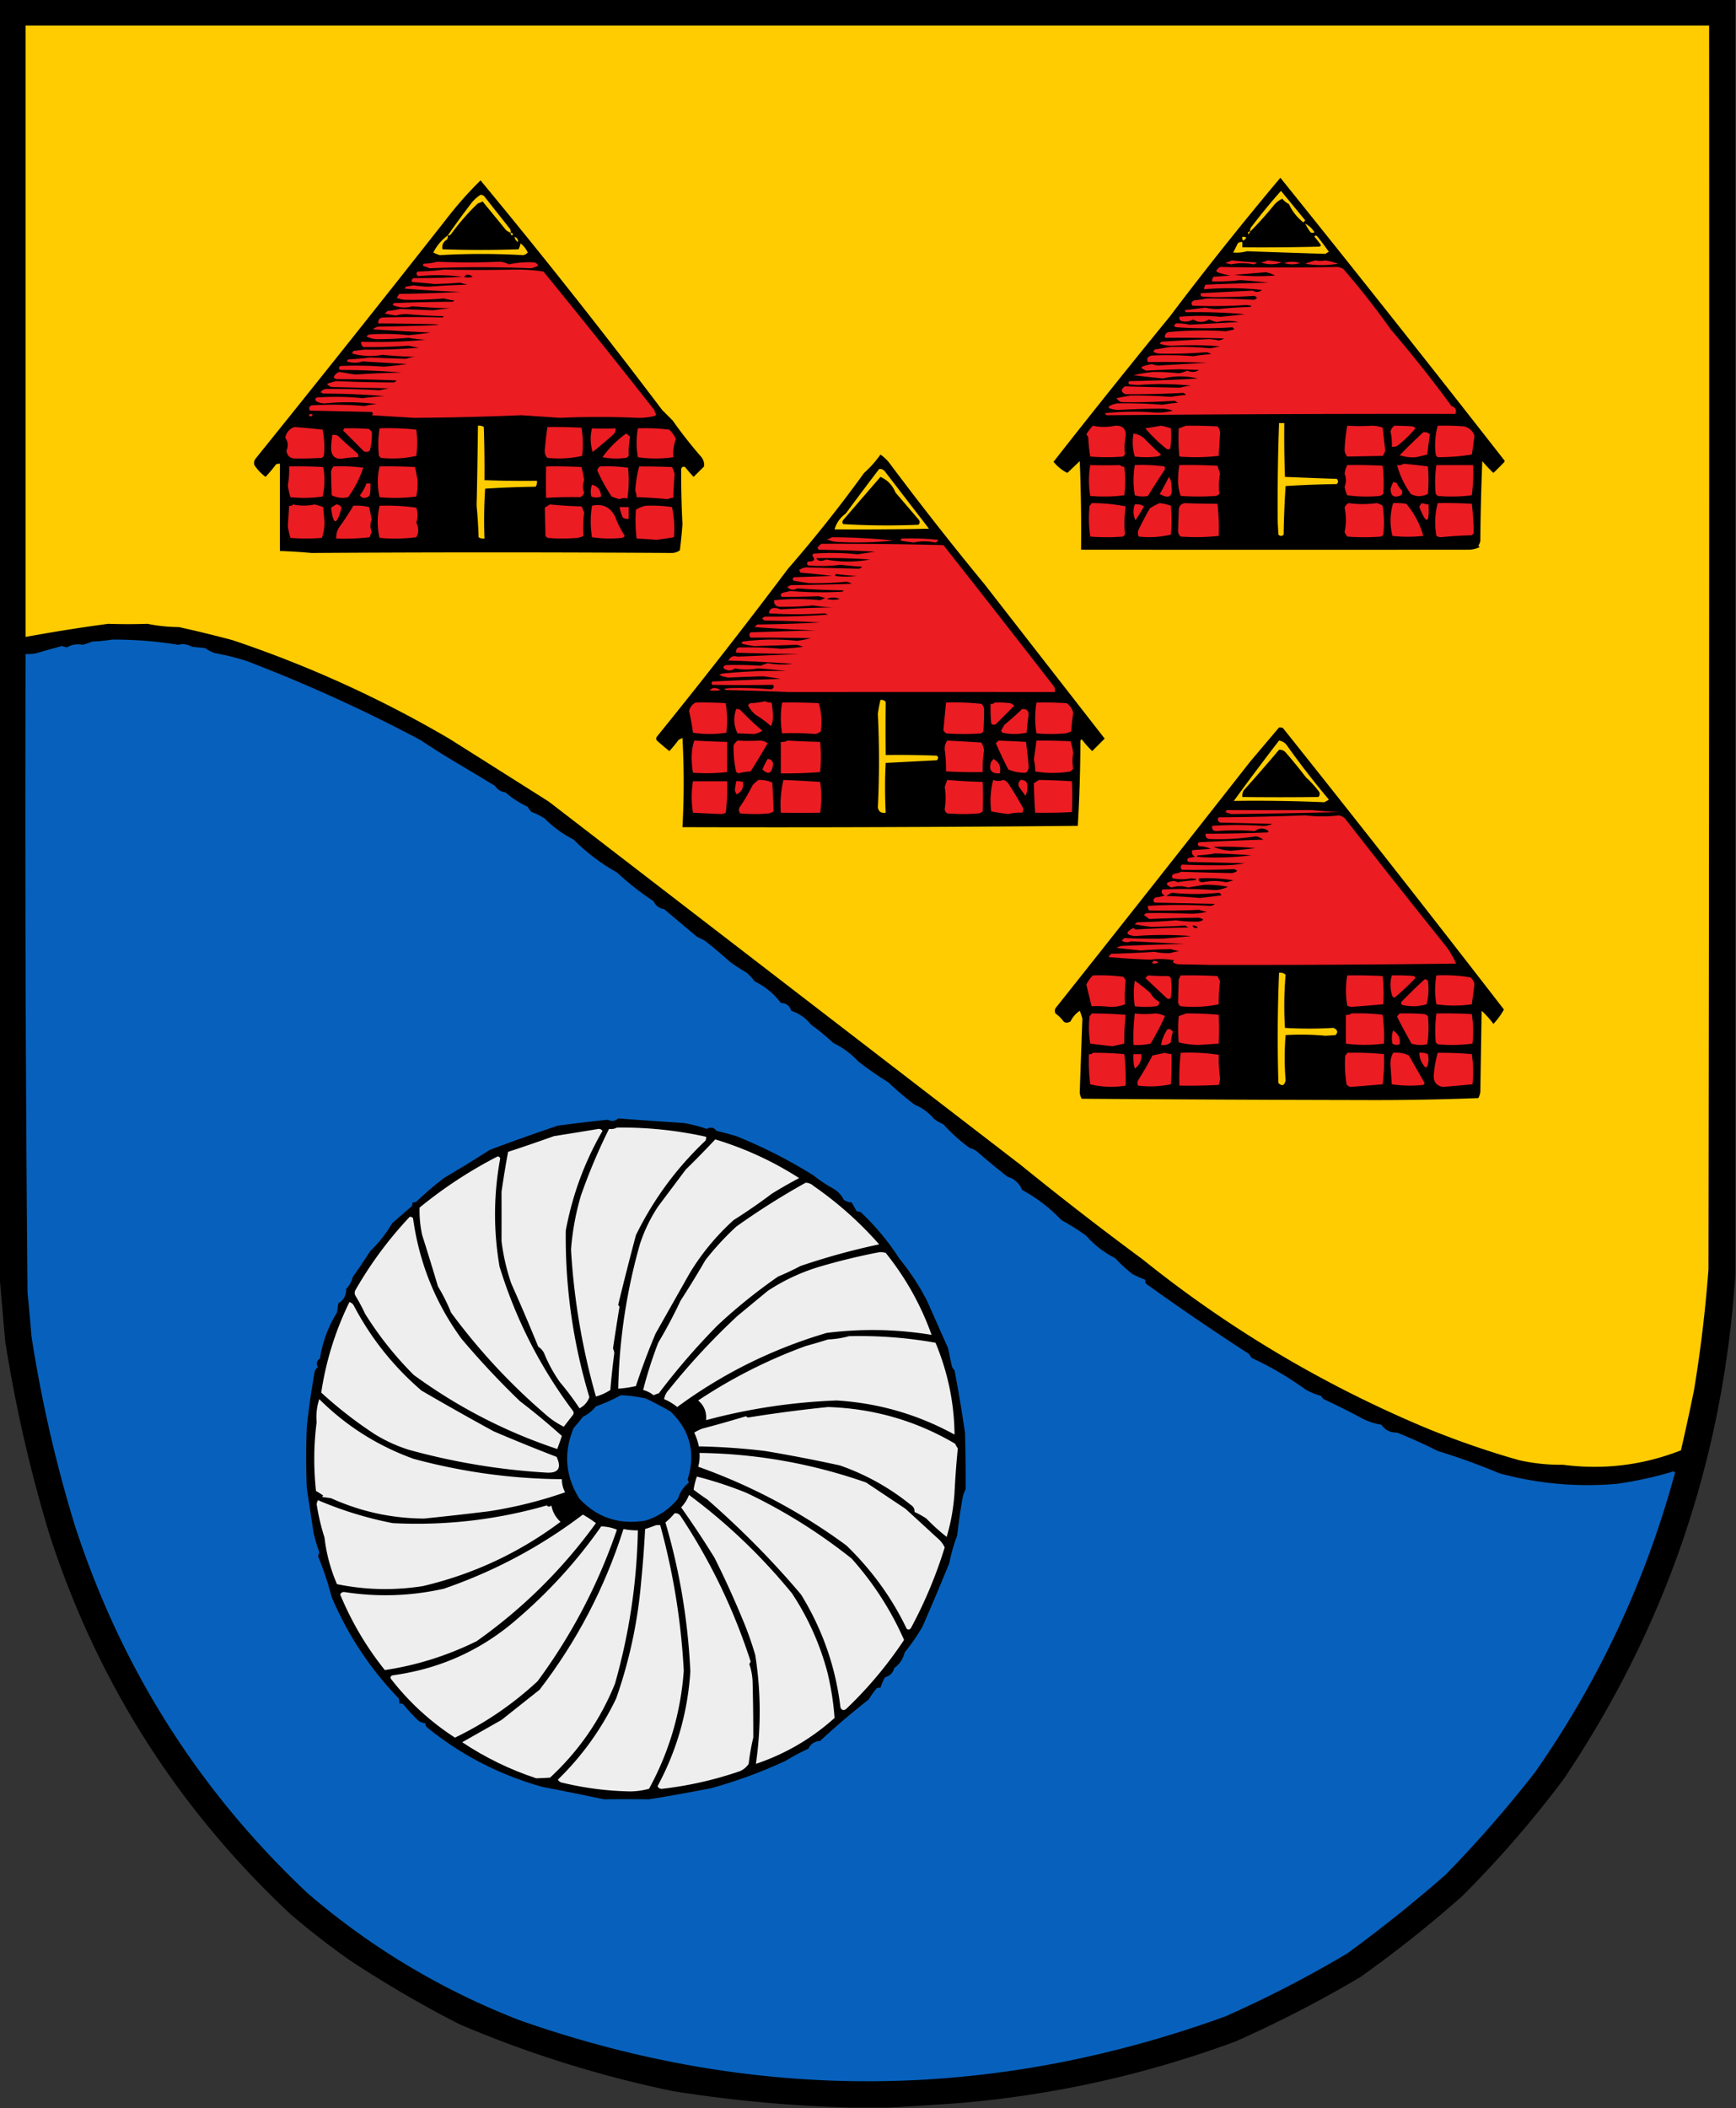<svg xmlns="http://www.w3.org/2000/svg" width="1324" height="1607" style="shape-rendering:geometricPrecision;text-rendering:geometricPrecision;image-rendering:optimizeQuality;fill-rule:evenodd;clip-rule:evenodd"><rect width="100%" height="100%" fill="#333333" stroke="none"/><path style="opacity:1" d="M-.5-.5h1324v972c-9.14 139.88-52.64 267.88-130.5 384-23.59 31.61-49.43 61.44-77.5 89.5a915.149 915.149 0 0 1-78 62 911.277 911.277 0 0 1-95 49c-67.907 25.14-137.907 40.81-210 47a3742.89 3742.89 0 0 1-55 3.5h-27c-45.797-1.11-91.464-5.28-137-12.5-56.086-11.6-110.419-28.6-163-51a874.171 874.171 0 0 1-84-49 598.437 598.437 0 0 1-45-35c-85.808-80.21-146.975-176.38-183.5-288.5a1081.468 1081.468 0 0 1-34-148 6429.411 6429.411 0 0 1-4.5-52V-.5z"/><path style="opacity:1" fill="#fecc00" d="M19.5 19.5h1284c.17 316 0 632-.5 948-2.3 30.843-5.96 61.51-11 92-3.12 15.38-6.45 30.71-10 46-29 11.37-59 15.03-90 11-11.19.16-22.36-1-33.5-3.5-24.4-6.91-48.4-15.25-72-25-77.83-32.73-149.5-75.4-215-128a2583.977 2583.977 0 0 1-93-72 2570818.302 2570818.302 0 0 1-360-277 44114.488 44114.488 0 0 0-76-48c-52.183-30.581-107.183-55.581-165-75a926.903 926.903 0 0 0-41-10c-8.11-.06-16.11-.894-24-2.5a453.296 453.296 0 0 1-30 0 1300.975 1300.975 0 0 0-63 10v-466z"/><path style="opacity:1" d="M976.5 135.5a18185.13 18185.13 0 0 1 170.5 215c.67.667.67 1.333 0 2a354.914 354.914 0 0 1-8 8 107.236 107.236 0 0 1-8.5-9 1879.93 1879.93 0 0 0-1.5 61 11.381 11.381 0 0 1-1.5 3.5c.33.333.67.667 1 1-2.46 1.216-5.13 1.882-8 2-98.89.089-197.558.089-296 0 .246-22.416-.088-44.916-1-67.5-3.17 3.02-6.337 6.02-9.5 9a32.392 32.392 0 0 1-10.5-8.5A6676 6676 0 0 1 892 241.5a2614.595 2614.595 0 0 1 84.5-106zM366.5 137.5a5012.291 5012.291 0 0 1 138.5 175l8 8a350.308 350.308 0 0 0 22 28c1.59 2.15 2.257 4.483 2 7l-8 8a109.442 109.442 0 0 1-6.5-7.5c-1.465-.601-2.465-.101-3 1.5-.068 13.705.266 27.705 1 42a351.781 351.781 0 0 1-2 20c-1.791 1.264-3.791 1.931-6 2-91.29-.593-182.957-.593-275 0a405.39 405.39 0 0 0-24-1.5 9827.203 9827.203 0 0 1 0-66.5 4.934 4.934 0 0 0-3 .5 111.037 111.037 0 0 1-8 9.5 36.358 36.358 0 0 1-8.5-9c-.52-1.789-.187-3.456 1-5a19005.794 19005.794 0 0 0 145-182 285.441 285.441 0 0 1 26.5-30z"/><path style="opacity:1" fill="#fecc00" d="M953.5 176.5a4.934 4.934 0 0 1 .5-3 459.141 459.141 0 0 1 23-28l18.5 22.5-1.5 1.5c-4.819-3.812-8.486-8.479-11-14a14.705 14.705 0 0 1-5-4 17.21 17.21 0 0 0-6.5 5 255.972 255.972 0 0 1-18 20zM389.5 177.5a18.473 18.473 0 0 1-3.5-2 3934.16 3934.16 0 0 0-18-22 11.333 11.333 0 0 1-3.5 1.5 171.775 171.775 0 0 0-20.5 23.5c-.671.752-1.504 1.086-2.5 1a592.943 592.943 0 0 1 17.5-24 27.393 27.393 0 0 1 7.5-7c1.529.029 2.696.696 3.5 2a17319.99 17319.99 0 0 0 19 24c.483.948.649 1.948.5 3zM995.5 170.5c2.854 1.473 5.19 3.64 7 6.5-1 .667-2 .667-3 0a36.633 36.633 0 0 1-4-6.5zM953.5 176.5c-.283.789-.783 1.456-1.5 2-.528-1.316-.028-1.983 1.5-2zM389.5 177.5c1.837.139 2.17.806 1 2-.798-.457-1.131-1.124-1-2zM341.5 179.5a4.934 4.934 0 0 1-.5 3c-3.035 1.887-4.202 4.387-3.5 7.5a840.83 840.83 0 0 0 58 0 15.256 15.256 0 0 0 1.5-4.5c2.405 1.903 4.239 4.236 5.5 7a6.201 6.201 0 0 1-3.5 2c-21.588-1.238-42.754-1.238-63.5 0a29.825 29.825 0 0 1-5-2c2.623-5.284 6.289-9.617 11-13zM1002.5 180.5c.4-1.025 1.06-1.192 2-.5 3.18 3.913 6.18 7.913 9 12a9.39 9.39 0 0 0-2.5 1.5c-19.822-.604-39.822-1.271-60-2-3.394.956-6.894 1.289-10.5 1a131.569 131.569 0 0 0 3.5-7c1.011-.837 2.178-1.17 3.5-1v4c19.669.167 39.336 0 59-.5.33-.333.67-.667 1-1a50.998 50.998 0 0 0-5-6.5zM392.5 180.5c1.946.754 2.779 2.088 2.5 4-1.481-.971-2.315-2.304-2.5-4zM947.5 180.5c3.633-.057 3.8.943.5 3a4.934 4.934 0 0 1-.5-3z"/><path style="opacity:1" fill="#ec1c23" d="M939.5 198.5c6.3.707 12.633 1.207 19 1.5-.608.87-1.441 1.37-2.5 1.5-5.645-1.155-11.311-1.155-17 0l-4.5-1a112.33 112.33 0 0 0 5-2zM966.5 198.5c3.688.281 7.355.781 11 1.5-5.291 1.875-10.625 1.875-16 0 1.882-.198 3.548-.698 5-1.5zM1003.5 198.5c2.44.553 4.77.553 7 0 3.47.511 6.81 1.344 10 2.5-8.37 1.438-16.7 1.438-25 0a53.846 53.846 0 0 1 8-2.5zM333.5 199.5c15.877.684 31.71.684 47.5 0a14.79 14.79 0 0 1 7 2 72.378 72.378 0 0 1 19.5-1.5c1.41.368 2.41 1.201 3 2.5a23.441 23.441 0 0 1-5.5 2 912.107 912.107 0 0 0-77.5 0 28.931 28.931 0 0 0-4-1.5c-1.333-.667-1.333-1.333 0-2 3.525-.179 6.859-.679 10-1.5zM979.5 200.5c3.851-1.309 7.851-1.309 12 0-4.046 1.265-8.046 1.265-12 0zM930.5 203.5c29.743.543 59.409.543 89 0 1.8.077 3.47.577 5 1.5a603.93 603.93 0 0 1 36.5 46.5 958.663 958.663 0 0 1 46 58c3.07.969 4.07 2.969 3 6-89.45-.117-178.114.217-266 1l-1.5-1.5c12.888-1.367 25.888-1.534 39-.5 4.509.139 8.842-.361 13-1.5a27.86 27.86 0 0 0-9-1.5 723.339 723.339 0 0 0-33.5 1c-8.431-1.114-8.598-2.781-.5-5a347.739 347.739 0 0 1 35 1 122.515 122.515 0 0 1 12-1.5 9.454 9.454 0 0 1-2.5-1.5 450.423 450.423 0 0 1-40.5 1c-1.73-.526-3.064-1.526-4-3 3.541-.7 7.041-1.367 10.5-2a384.18 384.18 0 0 1 31 1 152.043 152.043 0 0 1 11.5-1.5 4.457 4.457 0 0 0-2-1.5 804.424 804.424 0 0 1-44 1c-3.759-1.604-3.925-3.604-.5-6 14.001.424 28.001.757 42 1a42.36 42.36 0 0 1 8.5-1.5 208.496 208.496 0 0 0-40.5-.5l-6.5-.5c-1.141-.741-1.141-1.575 0-2.5 17.19-.28 34.523-.946 52-2-8.92-2.101-17.754-2.101-26.5 0a1002.562 1002.562 0 0 1-22.5-2.5 111.392 111.392 0 0 1 15-2.5 176.02 176.02 0 0 1 19.5 1 24.49 24.49 0 0 0 6.5-2c3.147 1.475 6.147 1.308 9-.5l-15-.5c-8.726.24-17.226.573-25.5 1a26.585 26.585 0 0 1-3.5-2l.5-1a50.126 50.126 0 0 1 7.5-2c2.311.954 4.478 1.288 6.5 1 11.772-.657 23.605-1.324 35.5-2a845.744 845.744 0 0 0-45-.5c-1.206-2.709-.206-4.375 3-5a266.09 266.09 0 0 1 32 .5 102.63 102.63 0 0 1 13-1.5c-1.1-1.023-2.433-1.523-4-1.5a329.942 329.942 0 0 1-35.5 1 9.62 9.62 0 0 1-4.5-1.5 3.647 3.647 0 0 0 1-1.5 429.937 429.937 0 0 1 12-2c10.567-.312 20.734.022 30.5 1l7.5-1.5a264.371 264.371 0 0 0-35.5-.5c-3.684.13-7.184-.37-10.5-1.5a3.647 3.647 0 0 0 1-1.5 1886.293 1886.293 0 0 1 36.5-2 45.11 45.11 0 0 1 7.5 1 10.258 10.258 0 0 0 4-1.5c-14.996-.5-29.996-.667-45-.5-.28-2.888 1.053-4.388 4-4.5a278.077 278.077 0 0 1 42.5-.5 91.567 91.567 0 0 0 6.5-1.5l-1.5-1.5c-13.861.916-27.861.916-42 0-2.893-.268-3.226-1.268-1-3 3.284-.113 6.617.22 10 1 12.438-.658 24.938-1.324 37.5-2-5.509-1.265-11.009-1.265-16.5 0a40.179 40.179 0 0 1-6-2c-4.025 2.511-8.025 2.511-12 0-3.061 1.729-6.228 2.063-9.5 1-.886-.825-1.219-1.825-1-3 10.619-.992 21.119-.992 31.5 0a1008.07 1008.07 0 0 0 18.5-2 434.985 434.985 0 0 0-45-1.5 3.647 3.647 0 0 1-1-1.5 1038.24 1038.24 0 0 1 16-2c3.64.899 7.14 1.233 10.5 1a287.67 287.67 0 0 1 23.5-1.5l1-1-4-.5a396.049 396.049 0 0 1-41 .5c-1.227-1.587-.894-2.921 1-4 3.361-.337 6.694-.837 10-1.5a781.92 781.92 0 0 1 36 1c2.667-1 2.667-2 0-3-10.2.692-20.7 1.025-31.5 1l-8.5-.5c-.951-.718-1.117-1.551-.5-2.5 13.117-.693 26.284-1.36 39.5-2 2.446 1.463 4.78 1.296 7-.5-14.477-1.583-29.144-1.75-44-.5-.17-1.322.163-2.489 1-3.5 16.13-.696 32.13-1.196 48-1.5a441.02 441.02 0 0 0-21.5-2 157.9 157.9 0 0 1-21.5 1c-.17-1.322.163-2.489 1-3.5l13-1a51.277 51.277 0 0 1-10-2.5l-1-1c.84-1.235 1.84-2.235 3-3zM338.5 205.5c17.892.357 35.892.357 54 0 7.408-.113 14.741.387 22 1.5A7053.856 7053.856 0 0 1 499 312.5a11.333 11.333 0 0 0 1.5 3.5l-1 1a50.28 50.28 0 0 1-13 1.5 664.792 664.792 0 0 0-59.5 0c-9.826-.679-19.66-1.346-29.5-2a2301.775 2301.775 0 0 1-81.5 2 5634.166 5634.166 0 0 1-32.5-2c1.141-.925 1.141-1.759 0-2.5l-47-1c-1.227-1.587-.894-2.921 1-4a276.59 276.59 0 0 1 40.5.5 51.727 51.727 0 0 1 9.5-1.5c-13.414-1.647-26.747-1.814-40-.5a12.862 12.862 0 0 1-6-1.5c-1.333-1-1.333-2 0-3a206.366 206.366 0 0 1 35 .5 198.502 198.502 0 0 1 17-1.5 561.31 561.31 0 0 0-47-2l-2-1c1.318-1.908 3.152-2.742 5.5-2.5a615.778 615.778 0 0 1 39.5 1 130.406 130.406 0 0 1 7-1.5l-43-1c-1.786-.196-3.119-1.029-4-2.5a81.805 81.805 0 0 1 7-2 994.58 994.58 0 0 0 44 1 4.457 4.457 0 0 0 2-1.5 1074.853 1074.853 0 0 0-46-1 4.457 4.457 0 0 1-2-1.5c.87-2.026 2.37-3.359 4.5-4 3.951.731 7.951 1.398 12 2a691.946 691.946 0 0 1 35.5-1.5 561.31 561.31 0 0 0-47-2c-1.333-1-1.333-2 0-3a269.484 269.484 0 0 1 33 .5 287.544 287.544 0 0 0 18-2c-11.364-.687-22.698-1.354-34-2-3.984 1.27-7.984 1.27-12 0a3.647 3.647 0 0 1 1-1.5 255.577 255.577 0 0 0 17-1.5c8.888.426 17.888.76 27 1a38.852 38.852 0 0 1 7-1.5 379.999 379.999 0 0 1-25-1.5c-7.442 1.373-15.109 1.04-23-1l1-2 8.5-1a429.267 429.267 0 0 0 41.5-1.5 100.318 100.318 0 0 1-8-1.5 401.661 401.661 0 0 1-34.5 1c-1.188-1.063-1.688-2.397-1.5-4a405.656 405.656 0 0 0 49-1.5c-4.363-.29-8.696-.79-13-1.5-7.443.642-14.776.975-22 1-3.545.18-6.878-.486-10-2a4.457 4.457 0 0 1 2-1.5 162.515 162.515 0 0 1 30 .5 343.406 343.406 0 0 0 17-2 1743.03 1743.03 0 0 1-44-2.5c1.123-1.044 2.456-1.71 4-2 61.33-1.166 61.33-2 0-2.5-.28-2.888 1.053-4.388 4-4.5a762.009 762.009 0 0 1 45 0l1-1a391.806 391.806 0 0 1-27.5-1.5c-2.881-.19-5.881.144-9 1a94.871 94.871 0 0 1-8.5-1.5l2-2a51.727 51.727 0 0 0 9.5-1.5c8.248.364 16.748.698 25.5 1 4.317-.632 8.65-1.132 13-1.5a547.664 547.664 0 0 1-29-1.5c-5.119 1.459-10.119 1.126-15-1a3.647 3.647 0 0 1 1-1.5c15.091-.579 30.091-.913 45-1l1-1a46.745 46.745 0 0 1-8-1.5 274.815 274.815 0 0 1-30.5 1 25.716 25.716 0 0 1-5.5-1.5l2-3c15.677-.167 31.344-.667 47-1.5a1013.167 1013.167 0 0 1-43-2.5 3.647 3.647 0 0 0 1-1.5l6-1c4.146.636 8.146.969 12 1a547.664 547.664 0 0 1 29-1.5 66.87 66.87 0 0 1-5.5-1.5c-6.668.532-13.335.865-20 1a297.658 297.658 0 0 0-16.5-1.5c-.958-1.147-.625-2.147 1-3a628.158 628.158 0 0 0 37-1c-10.995-1.455-22.162-1.622-33.5-.5-1.617-1.036-1.784-2.203-.5-3.5a196.99 196.99 0 0 0 20-1.5z"/><path style="opacity:1" d="M965.5 207.5a31.774 31.774 0 0 1 7 2.5 160.723 160.723 0 0 1-31-.5c8.157-.667 16.157-1.333 24-2zM355.5 209.5c1.929-.269 3.595.231 5 1.5a12.494 12.494 0 0 1-7 0c.916-.278 1.582-.778 2-1.5z"/><path style="opacity:1" fill="#ec1c23" d="M235.5 316.5c.751-1.073 1.751-1.24 3-.5-.852 1.728-1.852 1.895-3 .5z"/><path style="opacity:1" fill="#fecc00" d="M975.5 322.5h4a840.27 840.27 0 0 0 .5 41c13.002.554 26.17 1.054 39.5 1.5 1.33 1.333 1.33 2.667 0 4-13.01.167-26.013.667-39 1.5a724.3 724.3 0 0 0-1.5 37c-1.333 1.333-2.667 1.333-4 0l-.5-9c-.238-25.264.096-50.597 1-76zM364.5 324.5c1.644-.214 3.144.12 4.5 1 .429 13.621.595 27.121.5 40.5 13.329.5 26.663.667 40 .5.214 1.644-.12 3.144-1 4.5a759.776 759.776 0 0 0-38.5 1.5 371.624 371.624 0 0 0-.5 38c-1.644.214-3.144-.12-4.5-1a352.844 352.844 0 0 0-1.5-24c.466-20.498.799-40.831 1-61z"/><path style="opacity:1" fill="#ec1c23" d="M833.5 324.5a40.164 40.164 0 0 0 17 0c5.741-.259 8.408 2.408 8 8-.901 4.734-1.067 9.401-.5 14l-1.5 1.5c-8.333.667-16.667.667-25 0a113.601 113.601 0 0 1-1.5-14.5 9.454 9.454 0 0 0-1.5-2.5 48.558 48.558 0 0 1 5-6.5zM885.5 324.5a50.753 50.753 0 0 1 7.5 2c.434 5.369.268 10.535-.5 15.5-1 .667-2 .667-3 0a117.341 117.341 0 0 1-16-15.5 1041.63 1041.63 0 0 0 12-2zM904.5 324.5c8.222-.055 16.222.112 24 .5 1.528 1.648 2.195 3.648 2 6a513.09 513.09 0 0 0-1 16.5 158.455 158.455 0 0 1-30 .5c-.709-6.994-.876-14.16-.5-21.5a61.16 61.16 0 0 0 5.5-2zM1027.5 324.5c6.42.403 12.75.403 19 0 2.76.042 5.43.542 8 1.5.69 5.802 1.35 11.635 2 17.5a15.69 15.69 0 0 1-2 4l-27 .5a8.278 8.278 0 0 1-2-5c.23-6.121.9-12.287 2-18.5zM1063.5 324.5c4.53.046 9.19.213 14 .5.81.308 1.47.808 2 1.5a89.376 89.376 0 0 1-14 13.5 8.43 8.43 0 0 1-4 .5 39.67 39.67 0 0 0-1-11.5c.46-1.94 1.46-3.44 3-4.5zM1096.5 324.5c6.67-.166 13.34 0 20 .5 3.94.946 6.61 3.279 8 7-.53 4.85-1.2 9.683-2 14.5a169.31 169.31 0 0 1-26 2 4.486 4.486 0 0 1-1.5-2c-.96-7.491-.46-14.824 1.5-22zM224.5 325.5c7.224.531 14.39 1.198 21.5 2a64.31 64.31 0 0 1 1 20l-1.5 1.5c-6.84.402-13.507.569-20 .5-4.148.059-6.482-1.941-7-6 1.537-3.563 1.204-6.897-1-10 1.013-4.002 3.346-6.669 7-8zM417.5 325.5c8.463-.09 17.129.077 26 .5 1.146 7.086 1.312 14.253.5 21.5-8.698 1.944-17.532 2.444-26.5 1.5-1.528-1.648-2.195-3.648-2-6a262.165 262.165 0 0 1 2-17.5zM262.5 326.5c6.342-.166 12.675 0 19 .5l2 2c.371 4.836-.129 9.669-1.5 14.5-1.388 1.054-2.888 1.22-4.5.5a1761.723 1761.723 0 0 0-16-16c.556-.383.889-.883 1-1.5zM289.5 326.5c9.357-.332 18.69.002 28 1 .891 6.565.891 13.231 0 20-8.893 1.971-17.893 2.471-27 1.5l-1.5-1.5c-.795-7.08-.628-14.08.5-21zM451.5 326.5c6.107.273 12.107.273 18 0a6.846 6.846 0 0 1-1 4 304.423 304.423 0 0 1-16.5 14c-1.826-5.907-1.993-11.907-.5-18zM486.5 326.5a151.14 151.14 0 0 1 24 1 26.002 26.002 0 0 1 5 7c-1.671 4.638-2.338 9.304-2 14a93.593 93.593 0 0 1-27 0c-1.296-7.39-1.296-14.724 0-22zM1085.5 329.5c1.93-.269 3.6.231 5 1.5-.69 5.135-1.36 10.302-2 15.5-2.87.708-5.7 1.375-8.5 2-4.1.352-8.27-.148-12.5-1.5a444.856 444.856 0 0 1 18-17.5zM477.5 330.5a10.515 10.515 0 0 1 3 2.5 70.693 70.693 0 0 0-1 14.5 4.457 4.457 0 0 1-2 1.5 54.557 54.557 0 0 1-18-.5 76.898 76.898 0 0 1 18-18zM864.5 330.5c3.016.341 5.682 1.507 8 3.5a227.851 227.851 0 0 0 13 12.5 6.802 6.802 0 0 1-3 1.5 72.464 72.464 0 0 1-17 0c-1.732-5.757-2.065-11.591-1-17.5zM253.5 331.5a8.43 8.43 0 0 1 4 .5 402.153 402.153 0 0 0 15 13.5c.826.951.992 1.951.5 3a75.648 75.648 0 0 0-11.5 1c-5.523.753-8.523-1.581-9-7a68.374 68.374 0 0 1 1-11z"/><path style="opacity:1" d="M671.5 346.5c2.353 1.601 4.52 3.601 6.5 6a2504.888 2504.888 0 0 0 73 93c30.469 39.143 60.969 78.309 91.5 117.5l-9.5 9.5a76.478 76.478 0 0 1-8-9l-1 1a1130.211 1130.211 0 0 1-2 65 24207.602 24207.602 0 0 1-301.5 1 626.51 626.51 0 0 0 0-68l-3 1.5a90.477 90.477 0 0 1-7 8.5 267.45 267.45 0 0 1-9.5-8c-.667-1-.667-2 0-3a4423.167 4423.167 0 0 0 100-128 1031.73 1031.73 0 0 0 58-73 82.309 82.309 0 0 0 12.5-14z"/><path style="opacity:1" fill="#ec1c23" d="M1070.5 353.5a505.19 505.19 0 0 1 18.5 2c.67 7 .67 14 0 21-4.56 2.227-8.89 2.227-13 0-4.86-6.728-8.36-14.061-10.5-22 1.91.284 3.58-.049 5-1zM831.5 354.5a471.41 471.41 0 0 0 22.5 0 11.333 11.333 0 0 0 3.5 1.5c.837 7.242.837 14.408 0 21.5a116.408 116.408 0 0 1-26 .5 70.329 70.329 0 0 1 0-23.5zM865.5 354.5c7.587-.314 15.087.019 22.5 1 .667 1 .667 2 0 3a621.773 621.773 0 0 0-12.5 19.5c-3.394.752-6.727.585-10-.5-1.298-7.724-1.298-15.391 0-23zM899.5 354.5c9.672-.166 19.339 0 29 .5l2 6a50.682 50.682 0 0 0-.5 15.5 9.454 9.454 0 0 1-2.5 1.5c-9 .667-18 .667-27 0-1.539-4.144-2.206-8.477-2-13 .037-3.583.37-7.083 1-10.5zM1027.5 354.5c9.01-.166 18.01 0 27 .5.86 6.986 1.03 14.153.5 21.5a9.39 9.39 0 0 1-2.5 1.5c-8.35.832-16.69.665-25-.5a24.272 24.272 0 0 1-2-6.5c1.33-3.333 1.33-6.667 0-10a24.37 24.37 0 0 1 2-6.5zM1095.5 354.5h28c.33 7.696 0 15.362-1 23a116.405 116.405 0 0 1-26 .5l-1.5-1.5a87.05 87.05 0 0 1 .5-22zM220.5 355.5c8.673-.166 17.34 0 26 .5 1.413 7.501 1.247 15.001-.5 22.5a102.191 102.191 0 0 1-24.5.5 63.484 63.484 0 0 1-2-9 67.145 67.145 0 0 0 1-14.5zM254.5 355.5c7.587-.314 15.087.019 22.5 1-2.597 8.025-6.43 15.525-11.5 22.5-4.4.978-8.567.478-12.5-1.5a501.263 501.263 0 0 1-.5-18c.252-1.573.918-2.906 2-4zM289.5 355.5c9.006-.166 18.006 0 27 .5a147.238 147.238 0 0 1 2 10.5c.128 3.905-.206 7.905-1 12a131.26 131.26 0 0 1-28 .5c-1.835-7.927-1.835-15.761 0-23.5zM416.5 355.5c9.006-.166 18.006 0 27 .5a89.798 89.798 0 0 1 2 10c-1.176 3.197-1.176 6.364 0 9.5-.468 1.634-1.468 2.8-3 3.5a322.053 322.053 0 0 0-26 .5 513.416 513.416 0 0 1 0-24zM457.5 355.5c7.255-.313 14.421.02 21.5 1 .814 7.913.647 15.746-.5 23.5-2.009-.594-4.009-.427-6 .5a51.28 51.28 0 0 1-6-2 130.924 130.924 0 0 1-11-20c.442-1.239 1.109-2.239 2-3zM487.5 355.5c8.244.011 16.577.178 25 .5a18.099 18.099 0 0 1 2 5.5 344.867 344.867 0 0 0-1 18 6.846 6.846 0 0 0-4 1 315.615 315.615 0 0 0-24-1.5c.007-1.583-.326-3.249-1-5 .392-6.367 1.392-12.534 3-18.5z"/><path style="opacity:1" fill="#fecc00" d="M670.5 357.5c1.89-.203 3.39.463 4.5 2l33.5 43.5c-23.998.5-47.998.667-72 .5 1.448-4.953 4.281-8.953 8.5-12a2557.74 2557.74 0 0 1 25.5-34z"/><path style="opacity:1" d="M671.5 363.5c5.386 2.379 9.219 6.379 11.5 12l18 21c.684 1.284.517 2.451-.5 3.5-19.24.826-38.407.659-57.5-.5-.667-1-.667-2 0-3a9476.51 9476.51 0 0 1 28.5-33z"/><path style="opacity:1" fill="#ec1c23" d="M891.5 363.5c1.305 1.897 1.971 4.231 2 7 1.153 8.111-1.847 10.111-9 6a179.88 179.88 0 0 0 7-13zM1062.5 367.5c1.08.039 2.08.373 3 1a11.503 11.503 0 0 0 3.5 5c.78 1.444.61 2.777-.5 4-5.16 2.364-7.83.697-8-5 .67-1.695 1.34-3.362 2-5zM279.5 368.5h3a40.914 40.914 0 0 1-.5 9c-.839 1.124-2.006 1.791-3.5 2-1.819.158-3.152-.509-4-2a34.82 34.82 0 0 0 5-9zM451.5 369.5c4.425 1.107 6.758 4.107 7 9-2.568.95-5.068.95-7.5 0-.736-3.092-.569-6.092.5-9zM832.5 383.5a128.53 128.53 0 0 1 26 2.5 89.213 89.213 0 0 0-.5 21.5l-1.5 1.5c-8.333.667-16.667.667-25 0-1.147-7.754-1.314-15.587-.5-23.5.717-.544 1.217-1.211 1.5-2zM884.5 383.5a38.822 38.822 0 0 1 8.5 2 121.19 121.19 0 0 1 0 22c-8.03 1.919-16.196 2.419-24.5 1.5-.976-2.147-.809-4.314.5-6.5a216.963 216.963 0 0 1 8-15 40.392 40.392 0 0 1 7.5-4zM903.5 383.5c8.048.321 16.382.488 25 .5a153.949 153.949 0 0 1 1 24.5 163.306 163.306 0 0 1-29 .5c-1.48-1.299-2.146-2.966-2-5 .167-4.692.333-9.525.5-14.5-.11-3.372 1.39-5.372 4.5-6zM1028.5 383.5c7.19.976 14.36.976 21.5 0 1.63.378 3.13 1.044 4.5 2a83.92 83.92 0 0 1 .5 22l-1.5 1.5c-8.67.667-17.33.667-26 0a18.237 18.237 0 0 1-2-3.5c1.31-6.154 1.31-12.321 0-18.5.57-1.599 1.57-2.766 3-3.5zM1062.5 383.5c3.35-.165 6.68.002 10 .5 6.13 7.246 10.47 15.413 13 24.5-7.9.857-15.74.857-23.5 0-2.12-8.425-1.96-16.759.5-25zM1084.5 383.5c1.62.538 3.28.871 5 1 .73 14.975-1.6 15.641-7 2 .44-1.239 1.11-2.239 2-3zM1096.5 383.5c8.67-.166 17.34 0 26 .5.88 7.496 1.38 14.996 1.5 22.5l-1.5 1.5c-8.03.228-16.03.728-24 1.5-1.05-.18-2.05-.513-3-1-1.49-8.466-1.16-16.799 1-25zM223.5 384.5c5.51 1.184 11.01 1.184 16.5 0a94.443 94.443 0 0 1 6.5 2l1 11.5c-.039 4.26-.706 8.26-2 12-8 .667-16 .667-24 0a63.484 63.484 0 0 1-2-9c.349-5.027.682-10.193 1-15.5 1.291.237 2.291-.096 3-1zM256.5 384.5c1.811.072 3.144.905 4 2.5-3.655 13.726-6.322 13.726-8 0a51.22 51.22 0 0 1 4-2.5zM419.5 384.5a314.776 314.776 0 0 0 24 1.5 22.703 22.703 0 0 1 2 5c-.779 5.678-.946 11.512-.5 17.5a15.256 15.256 0 0 1-4.5 1.5c-7.667.667-15.333.667-23 0l-1.5-1.5a1926.99 1926.99 0 0 0-.5-21.5 51.22 51.22 0 0 1 4-2.5zM865.5 384.5c2.573-.352 4.906.148 7 1.5a117.275 117.275 0 0 1-6.5 10.5c-1.821-3.895-1.988-7.895-.5-12zM269.5 385.5a40.282 40.282 0 0 1 12 1c.704 3.204 1.37 6.371 2 9.5-1.299 3.135-1.299 6.301 0 9.5a28.931 28.931 0 0 0-1.5 4 166.506 166.506 0 0 1-25.5 1c-.236-3.329.597-6.329 2.5-9a207.227 207.227 0 0 0 10.5-16zM289.5 385.5a160.59 160.59 0 0 1 28 1.5c1.234 3.781 1.234 7.614 0 11.5 1.922 3.853 1.922 7.519 0 11a131.26 131.26 0 0 1-28 .5c-1.925-8.114-1.925-16.28 0-24.5zM451.5 385.5c7.938-1.779 13.771.887 17.5 8a78.855 78.855 0 0 0 7.5 15 4.457 4.457 0 0 1-2 1.5c-7.716.8-15.383.633-23-.5-1.299-8.058-1.299-16.058 0-24zM492.5 385.5a106.21 106.21 0 0 1 20 1 77.356 77.356 0 0 1 1.5 23 323.724 323.724 0 0 1-13.5 2 377.16 377.16 0 0 0-15-1 117.54 117.54 0 0 1-.5-22c2.378-1.467 4.878-2.467 7.5-3zM472.5 386.5h7v9c-1.644.214-3.144-.12-4.5-1a37.914 37.914 0 0 1-2.5-8zM634.5 409.5c15.699.065 31.365.899 47 2.5a272.888 272.888 0 0 1-44 1 22.508 22.508 0 0 1-7-2c1.558-.21 2.891-.71 4-1.5zM687.5 410.5c9.357-.332 18.69.002 28 1-.387 1.22-1.22 1.887-2.5 2-5.128-1.155-10.462-1.155-16 0a113.964 113.964 0 0 1-10.5-1.5c.556-.383.889-.883 1-1.5zM626.5 414.5a3231.3 3231.3 0 0 1 93 1 13855.479 13855.479 0 0 1 84.5 108 8.43 8.43 0 0 1 .5 4 99538.67 99538.67 0 0 0-203 0 2431.595 2431.595 0 0 0-48-1.5l-1-1 4-.5c10.648-.303 21.148.03 31.5 1 2.122-.72 2.622-1.887 1.5-3.5-14.95.249-30.283.249-46 0-1.141-.741-1.141-1.575 0-2.5 17.417-.89 34.75-1.557 52-2a379.718 379.718 0 0 0-13.5-2c-8.836.251-17.67.584-26.5 1a33.74 33.74 0 0 1-7-2l2-1c15.845-1.695 32.179-2.361 49-2a340.077 340.077 0 0 0-21.5-2c-5.871 1.067-11.705 1.067-17.5 0-2.671 1.991-5.504 1.991-8.5 0-.456-1.244.044-2.077 1.5-2.5 9.053-.298 17.886-.131 26.5.5a66.678 66.678 0 0 1 5.5-2 63.043 63.043 0 0 0 19 .5 1226.036 1226.036 0 0 0-49-2.5c1.677-3.016 4.01-4.016 7-3 15.652-.637 31.319-1.304 47-2a1962.91 1962.91 0 0 1-48-1c-.345-2.988.988-4.321 4-4a277.45 277.45 0 0 1 30 1 188.255 188.255 0 0 0 17-1.5 43.145 43.145 0 0 0-5-1.5c-11.04.361-21.706.694-32 1a61.229 61.229 0 0 1-10-2 3.647 3.647 0 0 1 1-1.5c13.947-1.81 27.78-1.977 41.5-.5a173.63 173.63 0 0 0 10.5-2 1575.753 1575.753 0 0 0-46-.5c-1.333-1.333-1.333-2.667 0-4 16.695-.56 33.362-1.06 50-1.5a1130.686 1130.686 0 0 1-47-2.5l2-2c16.01-.167 32.01-.667 48-1.5a883.56 883.56 0 0 0-42-1.5c-2.667-1-2.667-2 0-3a605.13 605.13 0 0 0 48-1.5l-2.5-1a323.698 323.698 0 0 1-42.5 0c.23-2.965 1.897-4.298 5-4a7.93 7.93 0 0 1 3.5 1 838.418 838.418 0 0 1 40.5-1.5 128.987 128.987 0 0 1-15.5-1.5 228.745 228.745 0 0 1-25.5 1c-2.992-.309-4.325-1.976-4-5a177.506 177.506 0 0 1 35 0 28.931 28.931 0 0 1 4-1.5 25.716 25.716 0 0 0-5.5-1.5c-8.735.301-17.901.468-27.5.5-1.333-1-1.333-2 0-3a91.567 91.567 0 0 1 6.5-1.5 272.78 272.78 0 0 0 39.5.5l1-1a647.752 647.752 0 0 1-35.5-1.5c-2.837 1.553-5.337 1.22-7.5-1a6.802 6.802 0 0 1 3-1.5 2150.51 2150.51 0 0 0 46-1c-1.444-1.064-3.111-1.564-5-1.5a241.587 241.587 0 0 1-27.5 1 161.91 161.91 0 0 1-12-2c-.617-.949-.451-1.782.5-2.5l29-1a481.045 481.045 0 0 0-24-2.5l-1-2a11.577 11.577 0 0 1 5-2c13.402.359 26.902.692 40.5 1 1.059-.13 1.892-.63 2.5-1.5a297.658 297.658 0 0 1-16.5-1.5 113.013 113.013 0 0 1-24.5.5c-1.333-1-1.333-2 0-3 4.579.069 5.579-1.431 3-4.5a3.647 3.647 0 0 1 1-1.5c11.243-.82 22.41-.653 33.5.5 4.452-.641 8.952-1.308 13.5-2a1343.018 1343.018 0 0 0-43-1.5 3.647 3.647 0 0 1-1-1.5c.84-1.235 1.84-2.235 3-3z"/><path style="opacity:1" d="M622.5 425.5c13.683-.333 27.35.001 41 1-11.354 2.038-22.521 2.038-33.5 0a9.839 9.839 0 0 1-4 1c-1.681-.108-2.848-.775-3.5-2zM637.5 437.5a180.556 180.556 0 0 0 16 1.5 72.464 72.464 0 0 1-17 0c.556-.383.889-.883 1-1.5zM630.5 456.5c3.187-1.306 6.52-1.306 10 0-3.13.901-6.463.901-10 0z"/><path style="opacity:1" fill="#0761bc" d="M85.5 487.5c17.105-.036 33.938 1.297 50.5 4 3.277-1.02 6.777-.52 10.5 1.5l10 1a24.623 24.623 0 0 0 8 4 167.515 167.515 0 0 1 24 6c45.343 17.343 89.343 37.343 132 60a631.699 631.699 0 0 0 27 17 6038.104 6038.104 0 0 1 30 18c1.918 2.928 4.585 4.594 8 5 5.107 4.424 10.774 8.09 17 11a13.92 13.92 0 0 0 3 4 44.353 44.353 0 0 1 10 5c6.515 6.523 13.848 11.856 22 16 9.887 9.898 20.887 18.231 33 25a221.31 221.31 0 0 0 28 22c1.565 3.419 4.232 5.419 8 6l25 21 6 3a322.208 322.208 0 0 1 19 16 158.976 158.976 0 0 0 13 8.5 40.508 40.508 0 0 1 6 6.5c8.156 4.016 14.823 9.516 20 16.5 4.092.091 6.759 2.091 8 6 6.091 2.037 11.091 5.537 15 10.5a169.856 169.856 0 0 1 17 14c7.141 3.421 13.475 8.087 19 14a260.162 260.162 0 0 0 23 16 235.443 235.443 0 0 0 20 17c5.891 2.446 10.891 6.113 15 11a36.16 36.16 0 0 0 7 4 128.518 128.518 0 0 0 20 18 15.39 15.39 0 0 1 6 3 465.367 465.367 0 0 0 23 19c5.267 1.601 8.933 4.935 11 10a119.81 119.81 0 0 1 30 23 182.634 182.634 0 0 1 19 12c6.25 7.119 13.583 12.785 22 17 4.109 4.45 8.442 8.45 13 12a65.913 65.913 0 0 0 10 4.5 4.934 4.934 0 0 0 .5 3c25.7 18.44 51.866 36.27 78.5 53.5l2 3a252.241 252.241 0 0 1 41 24c3.826 2.25 7.83 3.92 12 5 .55.92 1.21 1.76 2 2.5 9.84 4.55 19.51 9.39 29 14.5 4.7 2.46 9.7 4.12 15 5 2.89 4.11 6.89 6.11 12 6a386.93 386.93 0 0 1 31 14c16.03 4.9 31.7 10.56 47 17 29.43 8.02 59.43 10.69 90 8 14.68-2.1 29.01-5.27 43-9.5l1 1c-22.38 82.42-57.88 158.42-106.5 228a925.897 925.897 0 0 1-68.5 78.5 1072.956 1072.956 0 0 1-75 60 875.628 875.628 0 0 1-93 48c-178.991 64.88-358.324 65.88-538 3-59.769-23.2-113.769-55.53-162-97-83.007-78.13-142.174-171.63-177.5-280.5a1023.87 1023.87 0 0 1-33-144c-.88-11.01-1.88-22.011-3-33a40628.81 40628.81 0 0 1-1.5-487 32.462 32.462 0 0 0 8-.5 705.595 705.595 0 0 1 19.5-5.5c1.366.206 2.7.54 4 1 3.79-2.226 7.79-2.893 12-2a68.088 68.088 0 0 0 7.5-2.5c5.183-.174 10.183-.674 15-1.5z"/><path style="opacity:1" fill="#ec1c23" d="M543.5 524.5c2.25-.319 4.25.181 6 1.5-3 .667-6 .667-9 0 1.237-.232 2.237-.732 3-1.5z"/><path style="opacity:1" fill="#fecc00" d="M671.5 533.5c1.603-.188 2.937.312 4 1.5a1872.43 1872.43 0 0 0 0 40.5c13.004-.167 26.004 0 39 .5 1.211 1.113 1.211 2.28 0 3.5l-39 2c-.66 12.072-.66 24.739 0 38-3.365.536-5.365-.797-6-4a728.056 728.056 0 0 0 0-71.5 131.001 131.001 0 0 1 2-10.5z"/><path style="opacity:1" fill="#ec1c23" d="M583.5 534.5c1.542.801 3.208 1.134 5 1a88.228 88.228 0 0 1 1 10c.114 2.864-.386 5.53-1.5 8a75.404 75.404 0 0 0-11.5-8.5 21.754 21.754 0 0 1-6-7.5 4.457 4.457 0 0 1 2-1.5c3.856-.177 7.523-.677 11-1.5zM530.5 535.5c7.674-.166 15.341 0 23 .5 1.147 7.42 1.313 14.92.5 22.5a82.474 82.474 0 0 1-25.5 0 139.954 139.954 0 0 0-3-16.5c.742-2.905 2.409-5.072 5-6.5zM596.5 535.5c9.339-.166 18.673 0 28 .5 1.981 7.007 2.481 14.174 1.5 21.5a11.295 11.295 0 0 1-4 2 209.933 209.933 0 0 0-25.5-.5 70.329 70.329 0 0 1 0-23.5zM721.5 535.5c9.054-.306 18.054.028 27 1 1.196 1.059 1.863 2.393 2 4 .028 5.76-.139 11.427-.5 17l-1.5 1.5c-9 .667-18 .667-27 0a7.248 7.248 0 0 1-2-2.5c.667-7.03 1.334-14.03 2-21zM758.5 535.5a72.367 72.367 0 0 1 12 .5 7.293 7.293 0 0 1 3 2l-14 14c-1.284.684-2.451.517-3.5-.5a112.97 112.97 0 0 1-.5-15c1.291.237 2.291-.096 3-1zM790.5 535.5c7.674-.166 15.341 0 23 .5 2.683 1.845 4.35 4.345 5 7.5-.72 4.637-1.22 9.303-1.5 14a15.256 15.256 0 0 1-4.5 1.5 121.19 121.19 0 0 1-22 0 70.329 70.329 0 0 1 0-23.5zM561.5 540.5a4.934 4.934 0 0 1 3 .5 190.08 190.08 0 0 0 17 16 20.992 20.992 0 0 1-6 2.5c-4.249-.152-8.582-.318-13-.5-2.941-6.026-3.274-12.193-1-18.5zM779.5 540.5c3.326-.338 4.993 1.162 5 4.5-.68 4.477-1.18 8.977-1.5 13.5-6.136 1.317-12.303 1.317-18.5 0l-1-1.5c.817-1.49 1.65-2.99 2.5-4.5a231.045 231.045 0 0 0 13.5-12z"/><path style="opacity:1" d="M975.5 554.5a4.934 4.934 0 0 1 3 .5A17089.856 17089.856 0 0 1 1147 769.5c-2.11 3.825-4.78 7.491-8 11a64.434 64.434 0 0 0-9-10c-.33 20.667-.67 41.333-1 62a15.085 15.085 0 0 1-1.5 4.5 2013.517 2013.517 0 0 1-89 1.5c-71.099-.126-142.265-.459-213.5-1a10.413 10.413 0 0 1-1.5-5c.641-18.693 1.308-37.359 2-56a51.28 51.28 0 0 0-2-6c-3.05 2.049-5.383 4.716-7 8-1.574 1.131-3.241 1.298-5 .5-1.833-2.5-4-4.667-6.5-6.5-.667-1.333-.667-2.667 0-4a37514.83 37514.83 0 0 0 148.5-188c7.331-8.658 14.664-17.324 22-26z"/><path style="opacity:1" fill="#ec1c23" d="M529.5 564.5c8.42.471 16.753.804 25 1v23a141.323 141.323 0 0 1-26 .5 74.888 74.888 0 0 1-1-12c.069-4.421.735-8.588 2-12.5zM562.5 564.5c5.904.317 11.738.317 17.5 0 2.021.173 3.854.84 5.5 2a674.33 674.33 0 0 1-13 21.5 51.727 51.727 0 0 0-9.5 1.5 3.647 3.647 0 0 0-1.5-1c-1.529-6.907-2.196-13.74-2-20.5.865-1.359 1.865-2.526 3-3.5zM600.5 564.5c8.339.47 16.672.803 25 1 .723 7.748.723 15.414 0 23a324.548 324.548 0 0 1-30 1v-24c1.915.284 3.581-.049 5-1zM722.5 564.5c8.536.439 17.202.939 26 1.5a15.973 15.973 0 0 1 2 6 83.578 83.578 0 0 0-1 16.5c-9.339.166-18.673 0-28-.5a107.098 107.098 0 0 0-1-16.5c-.181-2.663.485-4.997 2-7zM761.5 564.5c7.192.298 14.192.632 21 1a371.72 371.72 0 0 1 2 18.5c.146 2.034-.52 3.701-2 5a30.736 30.736 0 0 1-13.5-2.5 347.684 347.684 0 0 1-9.5-20 31.147 31.147 0 0 0 2-2zM790.5 564.5c8.803.002 17.47.169 26 .5a63.484 63.484 0 0 1 2 9c-.732 3.86-.732 7.86 0 12l-2 2c-9.026 1.561-18.026 1.561-27 0 .078-2.953-.255-5.953-1-9 .692-4.831 1.359-9.664 2-14.5z"/><path style="opacity:1" fill="#fecc00" d="M975.5 564.5c2.161.326 3.994 1.326 5.5 3a656.129 656.129 0 0 0 32.5 42 26.393 26.393 0 0 1-3.5 2 1221.277 1221.277 0 0 0-69-1 1925.443 1925.443 0 0 1 34.5-46z"/><path style="opacity:1" d="M975.5 571.5c1.984-.117 3.65.55 5 2a384.443 384.443 0 0 1 15.5 19 77.502 77.502 0 0 1 10 11c.78 1.444.61 2.777-.5 4a2288.4 2288.4 0 0 1-58 0 9.108 9.108 0 0 1 1-5 1209.307 1209.307 0 0 0 27-31z"/><path style="opacity:1" fill="#ec1c23" d="M585.5 578.5c2.965.23 4.298 1.897 4 5-1.054 6.209-3.721 7.209-8 3a58.312 58.312 0 0 1 4-8zM757.5 578.5c4.45 2.214 6.116 5.881 5 11-6.497.32-8.664-2.68-6.5-9 .717-.544 1.217-1.211 1.5-2zM578.5 594.5c3.679-.137 7.179.529 10.5 2 .442 7.384.775 14.717 1 22a11.333 11.333 0 0 1-3.5 1.5 121.19 121.19 0 0 1-22 0c-1.054-1.388-1.22-2.888-.5-4.5a131.76 131.76 0 0 0 10-17c1.397-1.57 2.897-2.904 4.5-4zM597.5 594.5c9.233.396 18.567.896 28 1.5 1.173 7.778 1.173 15.612 0 23.5-10.12.143-20.12.143-30 0-.588-8.603.078-16.936 2-25zM722.5 594.5a433.55 433.55 0 0 0 27 1.5c.241 7.355.241 14.855 0 22.5a6.802 6.802 0 0 1-3 1.5c-8 .667-16 .667-24 0-1.304-.804-1.971-1.971-2-3.5.927-5.628.927-11.128 0-16.5a53.467 53.467 0 0 1 2-5.5zM757.5 594.5c2.527 1.017 5.027 1.017 7.5 0a6.201 6.201 0 0 1 3.5 2 239.206 239.206 0 0 1 11.5 19c.781 1.444.614 2.777-.5 4-3.429-.217-6.929.117-10.5 1a209.688 209.688 0 0 1-13-2c-1.082-8.266-.582-16.266 1.5-24zM778.5 594.5c3.843-.009 5.51 1.991 5 6 .088 2.212-.412 4.212-1.5 6l-5-7c-.64-2.043-.14-3.71 1.5-5zM792.5 594.5c8.327.154 16.661.487 25 1 .39 7.922.39 15.756 0 23.5-9.327.5-18.661.666-28 .5a468.095 468.095 0 0 1-1-22.5 51.22 51.22 0 0 1 4-2.5zM528.5 595.5h26a144.841 144.841 0 0 1-1 24 11.25 11.25 0 0 1-3.5 1c-7.185-.296-14.352-.629-21.5-1-1.299-8.058-1.299-16.058 0-24zM561.5 595.5a12.93 12.93 0 0 1 5 .5c.874 4.095-.626 7.262-4.5 9.5-1.023-1.1-1.523-2.433-1.5-4 .34-2.012.673-4.012 1-6zM935.5 617.5c21.676.083 43.343.083 65 0 6.98.721 13.98 1.221 21 1.5-27.798.73-55.298 1.23-82.5 1.5l-4.5-1.5c.556-.383.889-.883 1-1.5zM995.5 621.5c8.7 1.063 17.37 1.063 26 0 1.43.477 2.76 1.143 4 2a8574.632 8574.632 0 0 0 77.5 98c3.07 4.152 5.57 8.485 7.5 13-62.29.769-124.628 1.102-187 1l-25-.5a10.258 10.258 0 0 1-4-1.5 3.647 3.647 0 0 1 1-1.5c-5.883-1.113-11.883-1.279-18-.5a566.206 566.206 0 0 1-32-2 7.248 7.248 0 0 1 2-2.5 682.331 682.331 0 0 0 33-1.5c4.052.83 8.052 1.164 12 1a38.852 38.852 0 0 1 7-1.5 56.738 56.738 0 0 1-6.5-1.5c-7.433.073-15.1.406-23 1a1008.07 1008.07 0 0 1-18.5-2 10.258 10.258 0 0 1 4-1.5 2675.257 2675.257 0 0 1 48-1.5c-13.699-.683-27.366-1.35-41-2-2.353 1.065-4.686.898-7-.5l2-2c9.465.467 19.131.634 29 .5 7.329-.6 14.662-1.267 22-2-14.283-1.079-28.45-1.079-42.5 0-7.408-.648-8.075-2.648-2-6a3.943 3.943 0 0 1 2 1 838.418 838.418 0 0 1 40.5-1.5 9.454 9.454 0 0 1-2.5-1.5c-8.495.507-17.162.84-26 1a160.986 160.986 0 0 1-12.5-2 4.457 4.457 0 0 1 2-1.5 487.484 487.484 0 0 0 29.5-1.5 104.173 104.173 0 0 0 17 1c4.622-.959 4.622-1.959 0-3-12.501.146-25.001.479-37.5 1l-4-3a4.457 4.457 0 0 1 2-1.5 586.293 586.293 0 0 1 34 .5 57.04 57.04 0 0 0 12-1.5 32.444 32.444 0 0 1-6-1.5 572.368 572.368 0 0 1-38 .5c-.837-1.011-1.17-2.178-1-3.5a379.136 379.136 0 0 1 47 0c1.567.023 2.9-.477 4-1.5l-46-1c-1.227-1.587-.894-2.921 1-4 2.4-.186 4.734-.686 7-1.5-2.48-.915-3.147-2.415-2-4.5a345.416 345.416 0 0 1 41 .5c3.182-.413 6.182-1.246 9-2.5a75.7 75.7 0 0 0-18.5-1.5l-12 2c-4.136-1.309-8.302-1.309-12.5 0-5.173-2.398-4.673-4.065 1.5-5a6.293 6.293 0 0 1 3 1 99.101 99.101 0 0 1 13.5-1.5l1-1-4-.5c-4.805.932-9.472.932-14 0-1.094-1.368-.76-2.535 1-3.5a20.431 20.431 0 0 0 5.5-1.5c12.747.428 25.58.761 38.5 1a10.258 10.258 0 0 0 4-1.5c-.608-.87-1.441-1.37-2.5-1.5a819.527 819.527 0 0 1-39.5.5c-1.333-1.333-1.333-2.667 0-4 10.787.454 21.621.621 32.5.5a88.733 88.733 0 0 0 15.5-1.5l-43-1c-1.333-1-1.333-2 0-3l5-1c-2.333-1.243-3-2.909-2-5l14-1c-2.8-1.232-5.8-1.899-9-2-1.333-1-1.333-2 0-3a2473.38 2473.38 0 0 1 49-2 14.325 14.325 0 0 0-5.5-2.5 186.41 186.41 0 0 1-36 2c-2.02-.532-2.853-1.865-2.5-4 16.05-.019 31.883-.352 47.5-1l.5-1c-3.47-2.597-6.97-2.597-10.5 0a186.959 186.959 0 0 0-29.5 0c-2.415-.219-3.415-1.552-3-4a284.121 284.121 0 0 1 38 0c2.864.114 5.53-.386 8-1.5l-40-1c-1.894-1.079-2.227-2.413-1-4 22.17-.168 44.17-.668 66-1.5z"/><path style="opacity:1" d="M925.5 645.5a256.827 256.827 0 0 1 32 1 1008.07 1008.07 0 0 1-18.5 2c-4.919-.251-9.419-1.251-13.5-3zM926.5 650.5c9.343.256 18.676.756 28 1.5a241.117 241.117 0 0 1-36 1.5l-6-.5 1-1c4.519-.175 8.853-.675 13-1.5zM914.5 669.5c8.75-.41 17.416.09 26 1.5a25.716 25.716 0 0 1-5.5 1.5c-5.838-1.308-11.671-1.308-17.5 0-2.723-.071-3.723-1.071-3-3zM893.5 680.5a179.53 179.53 0 0 0 36.5 0 4.457 4.457 0 0 1 1.5 2c-5.552.688-11.052 1.354-16.5 2a337.816 337.816 0 0 0-25.5-1.5 51.22 51.22 0 0 1 4-2.5zM909.5 705.5c1.603-.188 2.937.312 4 1.5-1.963.844-3.296.344-4-1.5z"/><path style="opacity:1" fill="#ec1c23" d="M879.5 732.5c1.478-.262 2.811.071 4 1-1.574 1.131-3.241 1.298-5 .5.556-.383.889-.883 1-1.5z"/><path style="opacity:1" fill="#fecc00" d="M975.5 741.5c1.929-.269 3.595.231 5 1.5a276.59 276.59 0 0 0-.5 40.5c12.302.729 24.64.729 37 0 3.21 1.492 3.71 3.326 1.5 5.5l-7.5.5a198.476 198.476 0 0 0-30.5-.5c-.934 11.668-.934 23.168 0 34.5-.926 4.031-2.76 4.698-5.5 2-.824-28.072-.657-56.072.5-84z"/><path style="opacity:1" fill="#ec1c23" d="M833.5 743.5c7.723-.3 15.39.033 23 1a7.293 7.293 0 0 1 2 3c-.656 5.96-.823 11.96-.5 18-3.659 1.444-7.492 2.11-11.5 2-4.754-.591-9.421-.758-14-.5a1327.342 1327.342 0 0 0-4-16.5 26.544 26.544 0 0 1 5-7zM875.5 743.5c5.193.386 10.526.553 16 .5l1.5 1.5c.667 5 .667 10 0 15-1.113 1.211-2.28 1.211-3.5 0l-16-15a31.147 31.147 0 0 0 2-2zM900.5 743.5c9.339-.166 18.673 0 28 .5l2 4a123.805 123.805 0 0 0-1 17.5 94.793 94.793 0 0 1-29 1.5c-1.304-.804-1.971-1.971-2-3.5a1205.7 1205.7 0 0 1 .5-17l1.5-3zM1027.5 743.5c9.01-.166 18.01 0 27 .5.78 7.189.94 14.356.5 21.5-8.12.712-16.28 1.378-24.5 2-1.05-.18-2.05-.513-3-1-1.3-7.724-1.3-15.391 0-23zM1061.5 743.5c5.68-.166 11.34.001 17 .5.46.414.79.914 1 1.5a169.69 169.69 0 0 1-16 15 3.595 3.595 0 0 1-1.5-1c-1.83-5.291-1.99-10.625-.5-16zM1095.5 743.5c8.78-.441 17.44.059 26 1.5 1.51 1.351 2.51 3.018 3 5-.6 5.163-1.26 10.33-2 15.5a93.593 93.593 0 0 1-27 0 62.539 62.539 0 0 1 0-22zM1086.5 746.5c1-.086 1.83.248 2.5 1 .91 6.112.58 12.112-1 18-6.13 1.793-12.3 1.96-18.5.5-.95-.718-1.12-1.551-.5-2.5a416.054 416.054 0 0 1 17.5-17zM865.5 747.5a165.27 165.27 0 0 1 12 9.5c1.5 2.833 3.667 5 6.5 6.5.448 1.909-.385 3.076-2.5 3.5a64.218 64.218 0 0 1-16 0c-1.033-6.623-1.033-13.123 0-19.5zM832.5 772.5c8.96.042 17.626.376 26 1a178.19 178.19 0 0 0-1 22l-9 2a1257.935 1257.935 0 0 1-17-2 76.616 76.616 0 0 1-.5-21c.717-.544 1.217-1.211 1.5-2zM865.5 772.5c5.21.636 10.377.636 15.5 0 2.653.121 5.153.788 7.5 2a184.526 184.526 0 0 1-11 21 46.755 46.755 0 0 1-13 1 151.198 151.198 0 0 1 1-24zM904.5 772.5a256.49 256.49 0 0 1 25 1c.32 7.401.32 14.734 0 22l-15 1c-5.415-.029-10.582-.695-15.5-2a100.2 100.2 0 0 1 0-20 61.16 61.16 0 0 0 5.5-2zM1030.5 772.5a151.1 151.1 0 0 1 24 1c1 7.303 1.33 14.637 1 22a112.157 112.157 0 0 1-29 0c-.08-7.153-.08-14.486 0-22 1.6.268 2.93-.066 4-1zM1067.5 772.5c6.34-.166 12.68 0 19 .5a9.39 9.39 0 0 1 2.5 1.5c.81 7.247.65 14.414-.5 21.5-4.04.827-8.04.66-12-.5a612.445 612.445 0 0 1-11-20.5c.56-1.011 1.22-1.844 2-2.5zM1095.5 772.5c9.01-.166 18.01 0 27 .5 1.15 7.42 1.31 14.92.5 22.5a119.326 119.326 0 0 1-26.5.5l-1.5-1.5c-.61-7.596-.45-14.929.5-22zM890.5 784.5c1.846-.278 3.18.389 4 2a46.745 46.745 0 0 0-1.5 8c-2.106 1.791-4.606 2.458-7.5 2 .763-4.413 2.43-8.413 5-12zM1062.5 785.5c4.02 2.538 5.69 6.038 5 10.5-1.94.743-3.77.576-5.5-.5-.75-3.424-.58-6.757.5-10zM833.5 802.5c8.021-.058 16.021.276 24 1a180.81 180.81 0 0 1 1 24c-8.911 1.505-17.911 1.172-27-1-.967-7.61-1.3-15.277-1-23 1.291.237 2.291-.096 3-1zM888.5 802.5a20.69 20.69 0 0 0 5 1c.166 7.674 0 15.341-.5 23-8.419 1.706-16.752 2.039-25 1-.667-1.333-.667-2.667 0-4a267.498 267.498 0 0 0 11-19 285.14 285.14 0 0 0 9.5-2zM900.5 802.5c9.747-.42 19.414.08 29 1.5-.146 5.644.187 11.477 1 17.5a17.142 17.142 0 0 1-1 5.5c-9.994.5-19.994.666-30 .5-.273-8.388.06-16.721 1-25zM1027.5 802.5c9.37-.252 18.71.082 28 1 .3 7.723-.03 15.39-1 23-8.18.71-16.35 1.377-24.5 2-1.26-.259-2.26-.926-3-2a93.191 93.191 0 0 1-1-22c.72-.544 1.22-1.211 1.5-2zM1062.5 802.5c4.22-.422 8.22.245 12 2 3.97 6.98 7.97 13.98 12 21a3.627 3.627 0 0 1-1 1.5c-8.02.832-16.02.665-24-.5-.35-4.691-.68-9.524-1-14.5-.24-3.472.43-6.639 2-9.5zM1082.5 802.5c2.29-.256 4.46.077 6.5 1 .78 3.26.62 6.427-.5 9.5-.67.667-1.33.667-2 0-2.59-3.067-3.92-6.567-4-10.5zM1096.5 802.5c8.89-.073 17.55.26 26 1a89.004 89.004 0 0 1 .5 23c-7.45.716-14.95 1.383-22.5 2-4.94-.849-7.27-3.849-7-9a86.043 86.043 0 0 1 3-17zM864.5 803.5h6a12.93 12.93 0 0 1-.5 5c-.879 2.479-2.379 4.479-4.5 6a31.116 31.116 0 0 1-1-11z"/><path style="opacity:1" d="M471.5 852.5a3776.146 3776.146 0 0 0 50 3.5 109.559 109.559 0 0 1 17.5 4.5c2.954-1.636 5.454-1.136 7.5 1.5a247.502 247.502 0 0 1 15 4c20.625 8.306 40.292 18.306 59 30a106.734 106.734 0 0 0 15 10c3.534 2.033 6.2 4.866 8 8.5 1.823 1.247 3.823 1.914 6 2l4 7a4.934 4.934 0 0 1 3 .5 187.707 187.707 0 0 1 29.5 35.5 181.026 181.026 0 0 1 21 32l16 36 3 14a7.32 7.32 0 0 0 2 3c3.067 16.13 5.733 32.13 8 48 .358 14.49.525 28.65.5 42.5a25.847 25.847 0 0 0-2.5 7.5 500.354 500.354 0 0 0-4 28 126.52 126.52 0 0 0-6 21c-6.667 16.36-13.5 32.53-20.5 48.5a148.794 148.794 0 0 1-13.5 19.5c-1.213 4.97-3.879 8.97-8 12-1 3.67-3.333 6-7 7a41.08 41.08 0 0 0-3.5 8 4.949 4.949 0 0 0-3 .5 75.506 75.506 0 0 0-6 8.5 555.299 555.299 0 0 0-37 31.5c-4.202.26-7.202 2.26-9 6a141.46 141.46 0 0 0-17 9c-18.262 8.54-37.262 15.54-57 21a1323.696 1323.696 0 0 1-47.5 8.5c-11.559-.11-23.059-.11-34.5 0a2513.876 2513.876 0 0 0-47-9.5c-32.82-9.24-62.153-24.4-88-45.5-.886-.82-1.219-1.82-1-3-2.283-.11-4.283-.94-6-2.5-3.89-3.77-7.557-7.77-11-12a4.949 4.949 0 0 0-3-.5 8.43 8.43 0 0 0-.5-4c-21.601-22.33-38.601-48-51-77a250.305 250.305 0 0 0-10.5-31.5c.581-.89.915-1.89 1-3a107.21 107.21 0 0 1-4.5-15.5l-5-33a552.224 552.224 0 0 1 0-47 584.893 584.893 0 0 1 6-42 6.97 6.97 0 0 1 2.5-3.5c-1.483-2.57-.983-4.74 1.5-6.5 1.979-12.61 6.312-24.28 13-35l1-7c4.127-2.471 6.127-6.137 6-11 2.442-2.548 4.108-5.548 5-9a660.276 660.276 0 0 0 13.5-20c6.428-6.146 11.928-13.146 16.5-21 4.999-4.418 9.999-8.751 15-13a4.934 4.934 0 0 0 .5-3 4.934 4.934 0 0 0 3-.5 268.433 268.433 0 0 1 21-18 1114.218 1114.218 0 0 0 35-21.5 1615.952 1615.952 0 0 1 52-18.5 1475.028 1475.028 0 0 1 38-4.5c2.974 1.49 5.64 1.156 8-1z"/><path style="opacity:1" fill="#edeeed" d="M470.5 859.5a296.699 296.699 0 0 1 68 7 4.934 4.934 0 0 1-.5 3c-22.094 20.904-39.761 44.904-53 72a2499.056 2499.056 0 0 0-13.5 53 3.647 3.647 0 0 0 1 1.5c-1.76 10.65-3.427 21.32-5 32 .597 1.06.93 2.23 1 3.5a561.707 561.707 0 0 0-3 28 39.087 39.087 0 0 1-11 5c-10.456-36.74-16.789-74.069-19-112a198.978 198.978 0 0 1 7.5-41 436.277 436.277 0 0 1 21.5-51c2.235.295 4.235-.039 6-1z"/><path style="opacity:1" fill="#edeeed" d="M456.5 860.5c1.256-.039 2.256.461 3 1.5-13.669 23.666-23.002 48.999-28 76-.513 43.039 5.487 85.37 18 127-1.404 3.74-3.904 6.57-7.5 8.5-4.59-6.93-9.59-13.6-15-20a108.596 108.596 0 0 1-12-22 12.355 12.355 0 0 0-4.5-5 1507.07 1507.07 0 0 0-20.5-48 157.921 157.921 0 0 1-7.5-32.5c.045-12.386.045-24.886 0-37.5a755.841 755.841 0 0 1 5-30.5 1396.384 1396.384 0 0 0 35-12 3703.144 3703.144 0 0 0 34-5.5zM545.5 868.5c22.812 6.91 44.146 16.744 64 29.5a321.613 321.613 0 0 0-21 12 422.332 422.332 0 0 1-29 20c-13.195 11.933-24.362 25.433-33.5 40.5-8.639 15.269-17.305 30.6-26 46a508.995 508.995 0 0 0-15 40 83.05 83.05 0 0 1-13.5 2c.777-37.27 6.277-73.934 16.5-110 3.346-10.333 8.012-20 14-29l21-28a730.1 730.1 0 0 0 22.5-23z"/><path style="opacity:1" fill="#edeeed" d="M379.5 881.5c.997-.03 1.664.47 2 1.5-5.087 27.461-5.253 54.961-.5 82.5 12.32 39.97 30.987 76.64 56 110 .667 1 .667 2 0 3-2.437 3.08-4.77 6.08-7 9a61.207 61.207 0 0 1-13.5-9c-27.118-23.22-51.285-49.22-72.5-78a139.908 139.908 0 0 0-10-20 2103.956 2103.956 0 0 0-12-39 87.39 87.39 0 0 1-2-21c18.512-15.162 38.345-28.162 59.5-39zM614.5 901.5c2.283.108 4.283.941 6 2.5 18.401 12.73 35.067 27.563 50 44.5a522.462 522.462 0 0 0-60 16.5 197.325 197.325 0 0 1-17 8 408.848 408.848 0 0 0-46 37 518.17 518.17 0 0 0-45 52c-1.372.4-2.705.9-4 1.5-2.432-1.91-5.098-3.25-8-4a322.315 322.315 0 0 1 11.5-36 367.11 367.11 0 0 0 17-32 746.064 746.064 0 0 0 19-31 214.408 214.408 0 0 1 23.5-25.5 556.486 556.486 0 0 1 53-33.5z"/><path style="opacity:1" fill="#edeeed" d="M312.5 927.5c.996-.086 1.829.248 2.5 1 4.71 34.037 17.043 64.704 37 92a633.293 633.293 0 0 0 44.5 47.5 545.128 545.128 0 0 1 32 26.5c-1.107 3.4-2.274 6.74-3.5 10-39.482-13.15-75.982-31.99-109.5-56.5-14.143-14.15-26.477-29.65-37-46.5a141.488 141.488 0 0 0-7.5-14c-.667-1.333-.667-2.667 0-4 11.672-20.377 25.505-39.043 41.5-56zM670.5 954.5a12.93 12.93 0 0 1 5 .5c15.192 18.888 26.859 39.721 35 62.5-26.426-4.35-53.093-4.85-80-1.5-41.496 12.25-79.496 31.08-114 56.5-3.102-2.54-6.435-4.54-10-6 .454-2.64 1.621-4.97 3.5-7a525.462 525.462 0 0 1 52.5-56.5c7.691-6.363 15.358-12.697 23-19 11.791-7.776 24.457-13.776 38-18a482.163 482.163 0 0 1 47-11.5z"/><path style="opacity:1" fill="#edeeed" d="M266.5 992.5c1.574.437 2.741 1.437 3.5 3 13.01 24.69 30.177 46.19 51.5 64.5a2274.894 2274.894 0 0 0 55 31 1416.714 1416.714 0 0 0 48 19.5c3.949 8.43 1.449 12.43-7.5 12-35.809-2.11-70.976-7.94-105.5-17.5-9.248-2.96-17.915-6.96-26-12a317.454 317.454 0 0 1-40.5-31.5c3.616-24.14 10.783-47.14 21.5-69zM647.5 1018.5c22.198-.54 44.198 1.12 66 5 9.432 22.62 14.265 45.96 14.5 70-28.078-15.38-58.078-24.04-90-26-34.069 1.31-67.236 6.31-99.5 15 .568-6.09-1.432-11.09-6-15 25.583-17.03 52.917-30.87 82-41.5 5.7-1.56 11.366-3.23 17-5 5.564-.25 10.898-1.08 16-2.5z"/><path style="opacity:1" fill="#0761bc" d="M473.5 1063.5c6.408.26 12.741 1.09 19 2.5a256.871 256.871 0 0 1 19 10c14.783 14.38 19.116 31.55 13 51.5.108.94.441 1.78 1 2.5-4.093 3.22-6.927 7.38-8.5 12.5-6.555 7.89-14.721 13.39-24.5 16.5-20.007 3.44-36.84-2.06-50.5-16.5-10.843-17.16-12.343-35.16-4.5-54 2.442-2.7 4.776-5.53 7-8.5a29.012 29.012 0 0 0 10-8c6.678-2.38 13.012-5.21 19-8.5z"/><path style="opacity:1" fill="#edeeed" d="M243.5 1066.5c20.598 20.47 44.598 35.64 72 45.5 37.25 10.05 74.917 15.22 113 15.5.046 3.69.88 7.02 2.5 10a326.582 326.582 0 0 1-58.5 14.5c-16.314 2-32.647 3.83-49 5.5-24.664-.1-48.331-5.27-71-15.5-2.333-.33-4.667-.67-7-1 .333-.33.667-.67 1-1a47.02 47.02 0 0 0-5.5-3.5c-1.9-17.85-1.733-35.35.5-52.5-.55-5.89.117-11.72 2-17.5zM631.5 1072.5c34.833 1.12 67.167 10.45 97 28 .54 1.25 1.207 2.41 2 3.5a681.98 681.98 0 0 0-2.5 33.5 152.5 152.5 0 0 1-6 34 154.933 154.933 0 0 1-15.5-14 60.835 60.835 0 0 0-9-5c.107-2.4-.893-4.24-3-5.5-16.236-13.12-34.236-23.12-54-30a1221.128 1221.128 0 0 0-57-11 502.05 502.05 0 0 0-50.5-3.5 48.683 48.683 0 0 0-3.5-10.5 33.424 33.424 0 0 1 6-3 977.431 977.431 0 0 0 33.5-9.5c.414.46.914.79 1.5 1 20.38-3.27 40.713-5.93 61-8z"/><path style="opacity:1" fill="#edeeed" d="M533.5 1107.5c43.322.56 85.655 8.06 127 22.5 10 6.67 20 13.33 30 20 8.083 7.35 16.083 14.69 24 22 2.603 2.09 4.603 4.59 6 7.5a340.438 340.438 0 0 1-25.5 61c-.965 1.76-2.132 2.09-3.5 1-11.254-23.53-26.588-44.69-46-63.5-34.761-25.55-72.427-45.55-113-60 .956-3.39 1.289-6.89 1-10.5z"/><path style="opacity:1" fill="#edeeed" d="M531.5 1125.5a290.918 290.918 0 0 1 38 12.5 413.445 413.445 0 0 1 80 50c16.627 18.6 29.961 39.27 40 62-12.642 19.07-27.309 36.57-44 52.5-1.946 1.59-3.446 1.25-4.5-1-3.664-30.71-13.664-59.37-30-86-21.223-25.18-45.057-49.35-71.5-72.5a186.552 186.552 0 0 1-10.5-7.5 53.764 53.764 0 0 1 2.5-10z"/><path style="opacity:1" fill="#edeeed" d="M525.5 1139.5c29.21 21.71 55.376 46.71 78.5 75 12.218 18.45 21.218 38.45 27 60 2.831 11.67 4.664 23.33 5.5 35-17.585 15.79-37.585 27.46-60 35 4.023-27.71 3.856-55.37-.5-83a249.172 249.172 0 0 0-10-28 718.789 718.789 0 0 0-21-46 724.474 724.474 0 0 0-25.5-38.5 29.14 29.14 0 0 0 6-9.5zM242.5 1143.5a282.008 282.008 0 0 0 57 17.5c39.938 2.02 79.105-2.48 117.5-13.5 1.113 1.21 2.28 1.21 3.5 0 .945 4.95 3.278 9.12 7 12.5-31.555 23.61-66.555 39.94-105 49-22.106 3.45-43.94 2.95-65.5-1.5-4.963-11.54-8.13-23.37-9.5-35.5a165.462 165.462 0 0 1-6-25.5 10.09 10.09 0 0 1 1-3z"/><path style="opacity:1" fill="#edeeed" d="M514.5 1153.5c1.89-.2 3.39.46 4.5 2 22.874 34.43 40.707 71.43 53.5 111-.333.67-.667 1.33-1 2a46.127 46.127 0 0 1 2.5 14c.362 14.06.529 28.06.5 42a168.535 168.535 0 0 0-3.5 20c-1.622 2.41-3.789 4.24-6.5 5.5a279.291 279.291 0 0 1-59.5 13.5c-1.662.11-2.829-.55-3.5-2 14.703-27.28 23.036-56.45 25-87.5-1.817-38.87-8.15-76.71-19-113.5a55.903 55.903 0 0 0 7-7zM444.5 1154.5c3.447 1.9 6.78 4.06 10 6.5-25.374 35.04-55.708 65.04-91 90-22.443 11.04-45.776 18.37-70 22-13.992-17.47-25.326-36.63-34-57.5.5-1.38 1.5-2.05 3-2 25.496 3.96 50.829 3.13 76-2.5 38.559-13.31 73.893-32.14 106-56.5z"/><path style="opacity:1" fill="#edeeed" d="M500.5 1162.5h3c9.985 36.24 15.985 73.24 18 111-2.305 31.88-11.138 61.88-26.5 90a59.027 59.027 0 0 1-14 2 238.866 238.866 0 0 1-51.5-6.5c-1.786-.2-3.119-1.03-4-2.5 18.511-18.02 33.345-38.69 44.5-62 10.135-29.02 16.469-58.68 19-89a807.995 807.995 0 0 0 3-40c2.949-.94 5.783-1.94 8.5-3zM458.5 1163.5c4.217.09 8.217.92 12 2.5-14.286 41.74-34.453 80.24-60.5 115.5-18.827 17.49-39.827 31.82-63 43-18.83-12.16-35.163-27.16-49-45-.456-1.24.044-2.08 1.5-2.5 36.192-4.94 67.859-19.27 95-43 24.461-20.95 45.794-44.45 64-70.5z"/><path style="opacity:1" fill="#edeeed" d="M475.5 1165.5c3.619.74 7.285 1.08 11 1-.772 39.8-6.606 78.8-17.5 117-11.163 27.48-27.663 51.31-49.5 71.5-3.656.24-7.156.41-10.5.5-20.038-6.6-38.871-15.77-56.5-27.5 10-5.67 20-11.33 30-17 9.667-7.67 19.333-15.33 29-23 28.511-37.03 49.844-77.86 64-122.5z"/></svg>